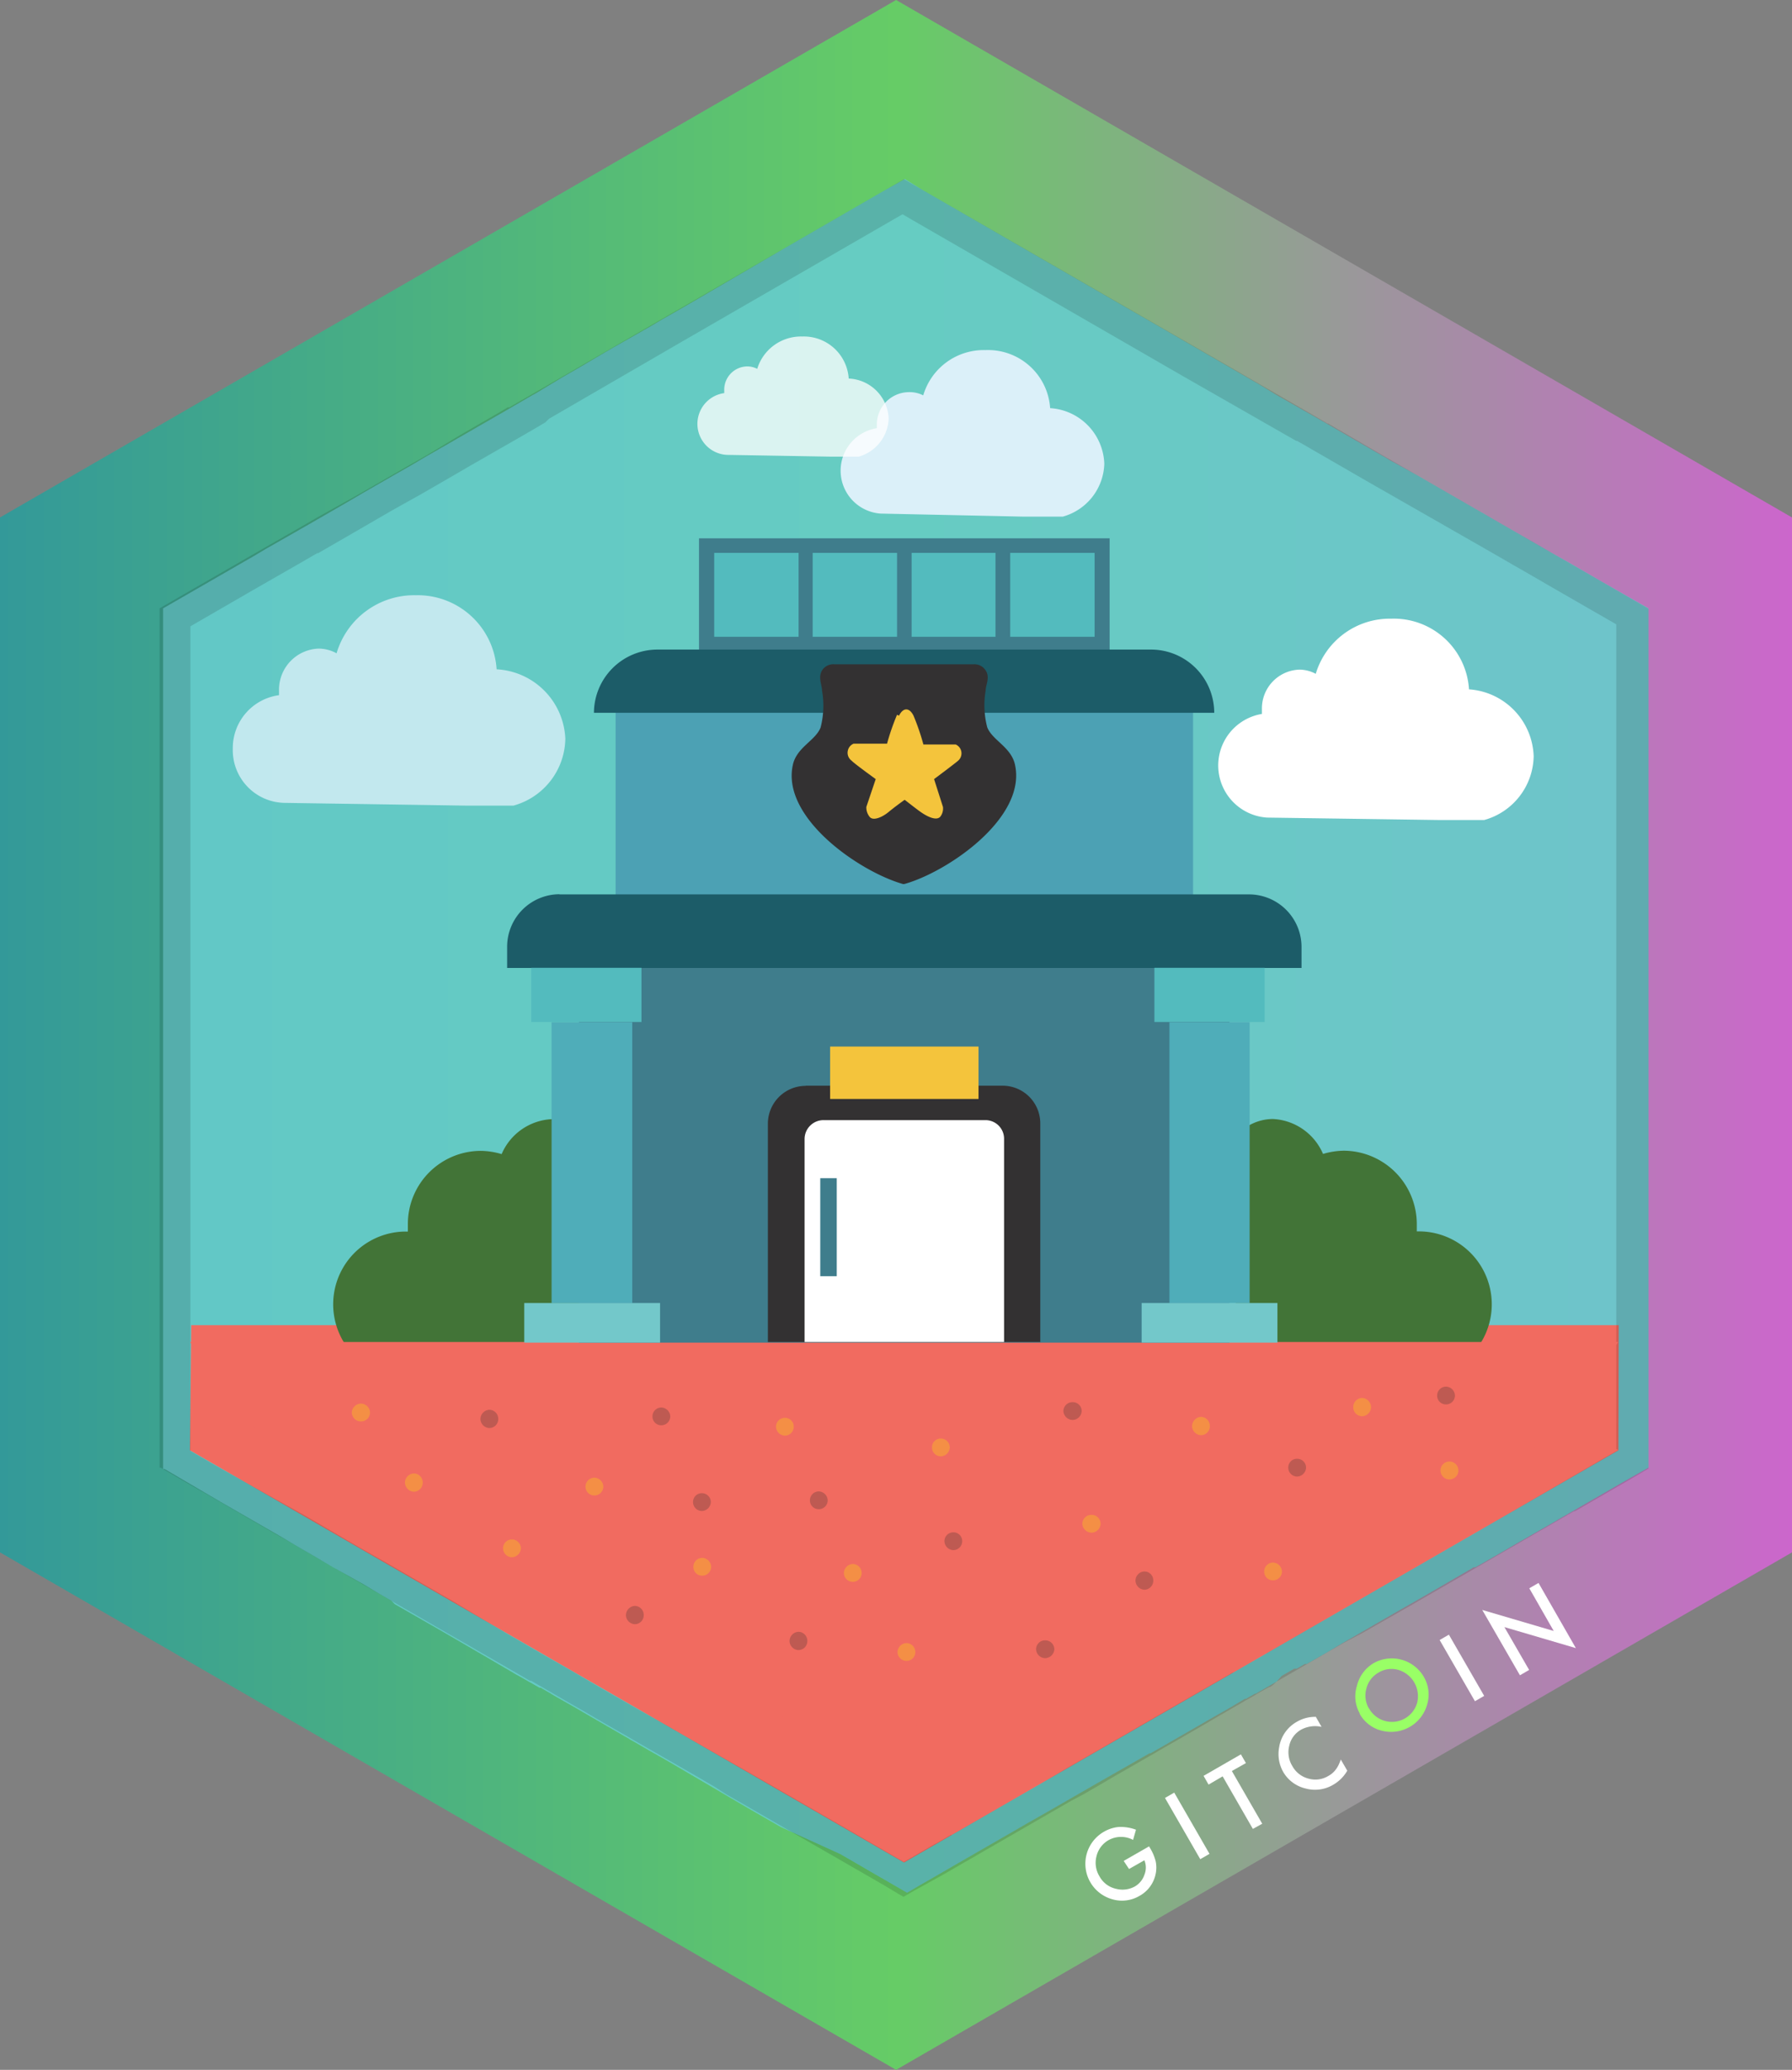 <svg id="Layer_1" data-name="Layer 1" xmlns="http://www.w3.org/2000/svg" xmlns:xlink="http://www.w3.org/1999/xlink" viewBox="0 0 110.85 128"><rect x="0" y="0" width="110.85" height="128" fill="#808080" stroke="none"/><defs><style>.cls-1,.cls-13,.cls-8{fill:#fff;}.cls-2{fill:url(#linear-gradient);}.cls-3{fill:#6cc;opacity:0.9;}.cls-4{fill:#f16b60;}.cls-10,.cls-11,.cls-12,.cls-13,.cls-17,.cls-20,.cls-22,.cls-4,.cls-7,.cls-8,.cls-9{fill-rule:evenodd;}.cls-5{opacity:0.13;isolation:isolate;}.cls-6{fill:#9f6;}.cls-7{fill:#427437;}.cls-12,.cls-9{fill:#dbf0f9;}.cls-9{opacity:0.79;}.cls-10{fill:#f48f45;}.cls-11{fill:#be5a52;}.cls-13{opacity:0.76;}.cls-14{fill:#3f7d8c;}.cls-15{fill:#4ca1b4;}.cls-16{fill:#53bbbe;}.cls-17{fill:#1c5c68;}.cls-18{fill:#4fadb9;}.cls-19{fill:#73c8ca;}.cls-20{fill:#333132;}.cls-21,.cls-22{fill:#f4c43c;}</style><linearGradient id="linear-gradient" y1="64" x2="110.85" y2="64" gradientUnits="userSpaceOnUse"><stop offset="0" stop-color="#399"/><stop offset="0.5" stop-color="#6c6"/><stop offset="1" stop-color="#c6c"/></linearGradient></defs><title>SHERIFPOLICE</title><g id="mask0"><path class="cls-1" d="M45.68,88.11h21.2v7H45.68Z" transform="translate(-0.03 -0.01)"/></g><g id="Layer_63" data-name="Layer 63"><polygon class="cls-2" points="110.85 32 110.85 96 55.43 128 11.08 102.4 10.88 102.28 0 96 0 32 55.43 0 110.85 32"/></g><path class="cls-3" d="M102,37.63V90.77h0l-1.09.62-.33.19-.13.07-.88.51L96.38,94l-.2.12-1.93,1.11-.16.09-1.48.86-.47.27-.14.08-.47.27-.24.13h0l-.1,0-.11.07-3,1.74-.82.47-1.05.6,0,0-1.23.71-.45.26,0,0h0l-1.54.89-.87.52-1.26.72-.05,0-.07,0-.08.05-.41.24h0l-.05,0-.05,0-.06,0h0l-.78.45L79,104l0,0,0,0-1,.58-.14.08-.15.09-.05,0-.32.18-.24.14h0l-.07,0-.64.38-.2.12-.33.19-.25.14a0,0,0,0,1,0,0l-.47.27-.42.24,0,0-.57.33-2.33,1.34-.63.36-.06,0-3.5,2h0l-.4.23-.35.2-.5.29-.14.08-1.25.72-1,.57-.39.22h0l-.43.25-.4.23-2.36,1.36-.36.21,0,0-.18.1-.5.29-1.87,1.08-.56.32h0l-.32.19-.48.28-.14-.08-1.28-.74-.85-.49h0l-.91-.53-.17-.1,0,0-.61-.35-.17-.1L48.34,113l0,0-2.07-1.19L41.48,109l-.61-.35-.69-.39-.93-.54-.22-.12-.09-.06,0,0-2.23-1.29-1.22-.71-.37-.21-.39-.22-.23-.13-.26-.15-.24-.15-.09-.05-.35-.2-.08-.05-.08,0,0,0-1.3-.74,0,0-.15-.08-.37-.22-1.71-1-2.51-1.46-2.09-1.2-.82-.47L24.24,99l-.5-.29h0l-.21-.12h0l-1-.6h0L20.6,96.91l-1-.59-1.33-.77-.72-.43,0,0h0l-.29-.17h0l-.26-.15h0l-3.3-1.9-3.41-2-.09-.05-.08,0,0,0V37.63l5.66-3.26.77-.46h0l.25-.14.58-.33,1.75-1,2.27-1.31.82-.48.15-.09,2.07-1.19,1-.57,1-.59.42-.24.45-.26.25-.14h0l.57-.33,3.23-1.86,1.58-.92.17-.09,1.66-1,.78-.45.38-.22.44-.26,1.1-.65.52-.3,2.28-1.3.69-.41,1.4-.8h0l0,0L48,15.69l.19-.11.27-.16,6.07-3.51L56,11.08,57,11.7l6.49,3.75,2.6,1.5,3.95,2.28,1.34.77L78,23.83l1,.61,2.3,1.31.87.5,1.52.88,1.37.79.8.46.09.06,1.81,1,3.78,2.18,0,0h0l.26.14.26.16.4.23.92.53.54.31h0L96,34.19l.78.44.44.25L99.15,36Z" transform="translate(-0.03 -0.01)"/><polygon class="cls-4" points="11.83 81.95 11.75 89.69 55.92 115.18 100.11 89.69 100.13 81.95 11.83 81.95"/><g id="Layer_2" data-name="Layer 2"><g id="Layer_16" data-name="Layer 16"><path class="cls-5" d="M96.84,34.67l-.53-.3-.72-.42-.77-.45-.11-.06-.49-.28-.51-.29-.9-.52-7.25-4.18-1.71-1-.72-.42-.45-.26-.49-.29-.05,0-.42-.25-.41-.24L76,22.64,56.48,11.4l-.53-.31-.47.27L38.37,21.24l-5,2.9-1.3.75-.53.31-.1,0h0l-.25.15-.42.25-.3.17-.27.16-.18.1-1.5.87h0L26.7,28h0l-.58.34-.76.43h0l0,0-3.25,1.87h0L19.67,32l-1,.58-3,1.72-4.23,2.44-1.54.89V90.77l.07,0,1.72,1,.75.43.15.08,4.32,2.5.69.39,4,2.32.46.26,1.3.75,3.38,1.95,5.38,3.1.69.4.07,0,.15.08.11.07.18.1,0,0,1.91,1.11.88.5,1.33.78.89.51.18.1.31.18.19.11.48.28,3.57,2.05.09.05.44.26.62.36L45,111h0l.53.3,1.51.87L50.21,114l4.48,2.58,1,.6.23.13h0l.19-.11.14-.08,0,0,.31-.18,1.81-1,.09-.05.69-.4.5-.29L60,115l3.85-2.22,2.45-1.41L67,111l.66-.38.67-.39.44-.26,2.33-1.34.39-.22h0l.23-.14.21-.12.63-.36.8-.46,1.26-.73.46-.27h0l.46-.27h0l.25-.14.53-.31.37-.21.35-.21.55-.31.21-.13.32-.18.43-.24h0l.05,0,.13-.08L79,104l3.78-2.18.38-.22L84.3,101l3-1.71,1.56-.9,8.53-4.92h0l.06,0,2.65-1.53.9-.52,1-.59V37.65Zm3.3,55-.52.3-.32.18-.58.34L91.13,94.9l-4.67,2.69-3.12,1.8-1.28.74-.72.41-2.93,1.69-.07.05-.16.09-.18.11-.57.32-.89.51-.22.13-.05,0-.81.47-.09.05-3.91,2.25-.08.05-.79.45-.08.05-.91.53-2.15,1.24-1.54.89-1.68,1-1.1.63-3,1.72-1.23.71-.06,0h0l-.75.44-.28.15-1.87,1.08-3.45-2-1.23-.71-.61-.35-1.81-1.05-.72-.41-.69-.4-5.26-3-.77-.45,0,0-1.79-1-2.06-1.18-.9-.52L36,103.7l-.25-.15-.43-.25-.21-.12-1.75-1-.31-.18-.19-.11-1.5-.87L28,99l-3.91-2.26-1.76-1-3.42-2L14,91l-.9-.51-.39-.23-.23-.13-.67-.39v-51l3.91-2.26,3-1.72.93-.54h0l.06,0,3.2-1.85h0l1.36-.79h0l1.79-1,1.25-.72.43-.25h0l.76-.44.46-.27h0l3-1.72h0l.78-.45.35-.2.2-.12.29-.17.17-.1L34,25.9l0,0,8-4.64,13.39-7.73.47-.27.53.31,16.83,9.71,7,4,.05,0,.32.18.11.06.44.26.35.2,1.23.71,1.94,1.12,7,4,1.41.81.55.32,0,0,.77.44.19.11.54.31.53.31,4.36,2.51v51Z" transform="translate(-0.03 -0.01)"/></g></g><path class="cls-1" d="M69.54,115.09l1.57-.9.07.12a3,3,0,0,1,.34.81,1.89,1.89,0,0,1,0,.76,2,2,0,0,1-1,1.37,2.13,2.13,0,0,1-1.69.21,2.28,2.28,0,0,1-.52-4.17,2.23,2.23,0,0,1,.93-.3,2.75,2.75,0,0,1,1.06.17l-.18.63a1.59,1.59,0,0,0-1.49,0,1.56,1.56,0,0,0-.77,1,1.6,1.6,0,0,0,.18,1.25,1.54,1.54,0,0,0,1.05.78,1.57,1.57,0,0,0,1.14-.15,1.32,1.32,0,0,0,.59-.72,1.18,1.18,0,0,0,0-.9l-.95.54Z" transform="translate(-0.03 -0.01)"/><rect class="cls-1" x="73.14" y="110.75" width="0.66" height="4.37" transform="translate(-46.6 51.74) rotate(-29.95)"/><polygon class="cls-1" points="76.2 109.52 78.08 112.78 77.5 113.1 75.63 109.85 74.76 110.36 74.45 109.82 76.76 108.49 77.07 109.03 76.2 109.52"/><path class="cls-1" d="M81.39,106.12l.39.68a1.83,1.83,0,0,0-1.26.17,1.51,1.51,0,0,0-.74,1,1.63,1.63,0,0,0,.19,1.25,1.59,1.59,0,0,0,1,.78,1.54,1.54,0,0,0,1.22-.16,1.41,1.41,0,0,0,.46-.39,1.67,1.67,0,0,0,.17-.27,3.41,3.41,0,0,0,.15-.36l.4.69a2.38,2.38,0,0,1-.87.87,2.2,2.2,0,0,1-1.71.23,2.17,2.17,0,0,1-1.37-1,2.25,2.25,0,0,1-.26-1.57,2.19,2.19,0,0,1,1.12-1.57,2.23,2.23,0,0,1,1.15-.29" transform="translate(-0.03 -0.01)"/><path class="cls-6" d="M84.16,106a2.14,2.14,0,0,1-.2-1.71A2.24,2.24,0,0,1,85,102.86a2.29,2.29,0,0,1,3.1.84,2.15,2.15,0,0,1,.21,1.72,2.31,2.31,0,0,1-2.7,1.64,2.14,2.14,0,0,1-1.49-1.1m.58-.33a1.62,1.62,0,0,0,3-.35,1.7,1.7,0,0,0-1.16-2,1.54,1.54,0,0,0-1.23.16,1.56,1.56,0,0,0-.76,1,1.58,1.58,0,0,0,.17,1.24" transform="translate(-0.03 -0.01)"/><rect class="cls-1" x="90.12" y="100.98" width="0.66" height="4.37" transform="translate(-39.46 58.96) rotate(-29.97)"/><polygon class="cls-1" points="94.02 103.6 91.69 99.56 96.11 100.86 94.6 98.22 95.17 97.89 97.48 101.92 93.06 100.62 94.59 103.27 94.02 103.6"/><path class="cls-7" d="M76.48,80.56a4.71,4.71,0,0,0-.29,1.57,4.51,4.51,0,0,0,8.6,1.9,4.51,4.51,0,1,0,3-7.87h-.12c0-.15,0-.32,0-.47a4.54,4.54,0,0,0-4.52-4.52,4.72,4.72,0,0,0-1.28.2,3.56,3.56,0,0,0-3.09-2.16c-2,0-3.62,2-3.62,4.52a5.35,5.35,0,0,0,.55,2.39,4.08,4.08,0,0,0-.29,1.57,4.5,4.5,0,0,0,1,2.86Z" transform="translate(-0.03 -0.01)"/><path class="cls-7" d="M36.45,80.56a4.71,4.71,0,0,1,.29,1.57,4.51,4.51,0,0,1-8.6,1.9,4.62,4.62,0,0,1-3,1.14,4.5,4.5,0,1,1,0-9h.12c0-.15,0-.32,0-.47a4.52,4.52,0,0,1,4.52-4.52,4.72,4.72,0,0,1,1.28.2,3.56,3.56,0,0,1,3.09-2.16c2,0,3.62,2,3.62,4.52a5.35,5.35,0,0,1-.55,2.39,4.08,4.08,0,0,1,.29,1.57,4.5,4.5,0,0,1-1,2.86Z" transform="translate(-0.03 -0.01)"/><path class="cls-8" d="M78.41,50.57a3.23,3.23,0,0,1-.32-6.41v-.29a2.4,2.4,0,0,1,2.33-2.45,2.16,2.16,0,0,1,1,.26,4.78,4.78,0,0,1,4.67-3.41,4.66,4.66,0,0,1,4.81,4.37,4.29,4.29,0,0,1,4,4.14,4.17,4.17,0,0,1-3.06,3.94h-2.8Z" transform="translate(-0.03 -0.01)"/><path class="cls-4" d="M100.13,83a53,53,0,0,1-88.34,0Z" transform="translate(-0.03 -0.01)"/><path class="cls-9" d="M17.61,49.66a3.26,3.26,0,0,1-3.18-3.35A3.3,3.3,0,0,1,17.29,43c0-.09,0-.17,0-.29a2.54,2.54,0,0,1,2.45-2.59,2.32,2.32,0,0,1,1.11.29,5,5,0,0,1,4.9-3.59,4.89,4.89,0,0,1,5,4.58A4.49,4.49,0,0,1,35,45.69a4.36,4.36,0,0,1-3.21,4.14H28.87Z" transform="translate(-0.03 -0.01)"/><path class="cls-10" d="M22.37,87.91a.55.55,0,0,0,.55-.55.57.57,0,0,0-.55-.55.58.58,0,0,0-.58.55.56.56,0,0,0,.58.55Z" transform="translate(-0.03 -0.01)"/><path class="cls-10" d="M25.63,92.26a.56.56,0,0,0,.55-.58.55.55,0,0,0-.55-.55.57.57,0,0,0-.55.55.58.58,0,0,0,.55.58Z" transform="translate(-0.03 -0.01)"/><path class="cls-11" d="M30.3,88.32a.55.55,0,0,0,.55-.55.56.56,0,0,0-.55-.58.58.58,0,0,0-.55.58.57.57,0,0,0,.55.55Z" transform="translate(-0.03 -0.01)"/><path class="cls-10" d="M31.7,96.31a.57.57,0,0,0,.55-.55.55.55,0,0,0-.55-.55.54.54,0,0,0-.55.55.55.55,0,0,0,.55.55Z" transform="translate(-0.03 -0.01)"/><path class="cls-10" d="M36.8,92.49a.55.55,0,0,0,.55-.55.57.57,0,0,0-.55-.55.55.55,0,0,0-.55.55.54.54,0,0,0,.55.55Z" transform="translate(-0.03 -0.01)"/><path class="cls-11" d="M39.3,100.45a.55.55,0,0,0,.55-.55.56.56,0,0,0-.55-.58.58.58,0,0,0-.55.58.57.57,0,0,0,.55.55Z" transform="translate(-0.03 -0.01)"/><path class="cls-11" d="M43.47,93.45A.57.57,0,0,0,44,92.9a.55.55,0,0,0-.55-.55.54.54,0,0,0-.55.55.55.55,0,0,0,.55.55Z" transform="translate(-0.03 -0.01)"/><path class="cls-11" d="M40.94,88.15a.55.55,0,0,0,.55-.55.57.57,0,0,0-.55-.55.55.55,0,0,0-.55.55.54.54,0,0,0,.55.55Z" transform="translate(-0.03 -0.01)"/><path class="cls-11" d="M50.68,93.34a.55.55,0,0,0,.55-.55.57.57,0,0,0-.55-.55.55.55,0,0,0-.55.55.54.54,0,0,0,.55.55Z" transform="translate(-0.03 -0.01)"/><path class="cls-10" d="M48.58,88.79a.55.55,0,0,0,.55-.55.54.54,0,0,0-.55-.55.55.55,0,0,0-.55.55.57.57,0,0,0,.55.55Z" transform="translate(-0.03 -0.01)"/><path class="cls-11" d="M49.42,102.05a.55.55,0,0,0,.55-.55.56.56,0,0,0-.55-.58.58.58,0,0,0-.55.58.57.57,0,0,0,.55.55Z" transform="translate(-0.03 -0.01)"/><path class="cls-11" d="M64.67,102.55a.58.58,0,0,0,.58-.55.56.56,0,0,0-.58-.55.55.55,0,0,0-.55.55.57.57,0,0,0,.55.55Z" transform="translate(-0.03 -0.01)"/><path class="cls-11" d="M59,95.87a.55.55,0,0,0,.55-.55.54.54,0,0,0-.55-.55.55.55,0,0,0-.55.55.57.57,0,0,0,.55.55Z" transform="translate(-0.03 -0.01)"/><path class="cls-11" d="M66.39,87.82a.57.57,0,0,0,.55-.55.55.55,0,0,0-.55-.55.56.56,0,0,0-.58.55.58.58,0,0,0,.58.55Z" transform="translate(-0.03 -0.01)"/><path class="cls-11" d="M70.82,98.32a.56.56,0,0,0,.55-.58.55.55,0,0,0-.55-.55.57.57,0,0,0-.55.55.58.58,0,0,0,.55.58Z" transform="translate(-0.03 -0.01)"/><path class="cls-11" d="M80.27,91.32a.57.57,0,0,0,.55-.55.55.55,0,0,0-.55-.55.54.54,0,0,0-.55.55.55.55,0,0,0,.55.55Z" transform="translate(-0.03 -0.01)"/><path class="cls-11" d="M89.48,86.86a.55.55,0,0,0,.55-.55.57.57,0,0,0-.55-.55.55.55,0,0,0-.55.55.54.54,0,0,0,.55.55Z" transform="translate(-0.03 -0.01)"/><path class="cls-10" d="M58.23,90.07a.57.57,0,0,0,.55-.55.55.55,0,0,0-.55-.55.54.54,0,0,0-.55.55.55.55,0,0,0,.55.55Z" transform="translate(-0.03 -0.01)"/><path class="cls-10" d="M56.1,102.72a.54.54,0,0,0,.55-.55.55.55,0,0,0-.55-.55.57.57,0,0,0-.55.55.55.55,0,0,0,.55.55Z" transform="translate(-0.03 -0.01)"/><path class="cls-10" d="M67.56,94.79a.57.57,0,0,0,.55-.55.55.55,0,0,0-.55-.55.56.56,0,0,0-.58.55.58.58,0,0,0,.58.55Z" transform="translate(-0.03 -0.01)"/><path class="cls-10" d="M74.32,88.76a.55.55,0,0,0,.55-.55.56.56,0,0,0-.55-.58.58.58,0,0,0-.55.58.57.57,0,0,0,.55.55Z" transform="translate(-0.03 -0.01)"/><path class="cls-10" d="M78.78,97.74a.55.55,0,0,0,.55-.55.57.57,0,0,0-.55-.55.55.55,0,0,0-.55.55.54.54,0,0,0,.55.55Z" transform="translate(-0.03 -0.01)"/><path class="cls-10" d="M89.69,91.5a.55.55,0,1,0,0-1.11.55.55,0,1,0,0,1.11Z" transform="translate(-0.03 -0.01)"/><path class="cls-10" d="M84.29,87.59a.57.57,0,0,0,.55-.55.58.58,0,0,0-.55-.58.56.56,0,0,0-.55.58.55.55,0,0,0,.55.55Z" transform="translate(-0.03 -0.01)"/><path class="cls-10" d="M52.78,97.83a.54.54,0,0,0,.55-.55.55.55,0,0,0-.55-.55.57.57,0,0,0-.55.55.55.55,0,0,0,.55.55Z" transform="translate(-0.03 -0.01)"/><path class="cls-10" d="M43.47,97.45a.55.55,0,0,0,.55-.55.57.57,0,0,0-.55-.55.55.55,0,0,0-.55.55.54.54,0,0,0,.55.55Z" transform="translate(-0.03 -0.01)"/><path class="cls-12" d="M54.5,31.77a2.66,2.66,0,0,1-.23-5.28c0-.09,0-.17,0-.23a2,2,0,0,1,2-2,1.84,1.84,0,0,1,.87.2,3.9,3.9,0,0,1,3.85-2.8,3.85,3.85,0,0,1,4,3.59,3.57,3.57,0,0,1,3.35,3.44,3.5,3.5,0,0,1-2.57,3.27H63.39Z" transform="translate(-0.03 -0.01)"/><path class="cls-13" d="M45,28.14a1.92,1.92,0,0,1-.17-3.82c0-.06,0-.13,0-.17a1.44,1.44,0,0,1,1.41-1.48,1.33,1.33,0,0,1,.63.15,2.83,2.83,0,0,1,2.79-2,2.78,2.78,0,0,1,2.87,2.6A2.58,2.58,0,0,1,55,25.89a2.54,2.54,0,0,1-1.86,2.36H51.48Z" transform="translate(-0.03 -0.01)"/><rect class="cls-14" x="35.81" y="58.07" width="40.24" height="24.96"/><rect class="cls-15" x="38.08" y="43.06" width="35.72" height="12.48"/><rect class="cls-14" x="43.24" y="33.29" width="25.4" height="7"/><rect class="cls-16" x="44.18" y="34.19" width="5.22" height="5.19"/><rect class="cls-16" x="50.27" y="34.19" width="5.22" height="5.19"/><rect class="cls-16" x="56.39" y="34.19" width="5.19" height="5.19"/><rect class="cls-16" x="62.49" y="34.19" width="5.22" height="5.19"/><path class="cls-17" d="M75.14,44.09H36.77a3.93,3.93,0,0,1,3.91-3.91H71.23a3.91,3.91,0,0,1,3.91,3.91Z" transform="translate(-0.03 -0.01)"/><path class="cls-17" d="M34.64,55.32H77.3a3.25,3.25,0,0,1,3.24,3.24v1.31H31.4V58.55a3.25,3.25,0,0,1,3.24-3.24Z" transform="translate(-0.03 -0.01)"/><rect class="cls-18" x="34.12" y="63.21" width="4.99" height="17.38"/><rect class="cls-19" x="32.43" y="80.58" width="8.4" height="2.45"/><rect class="cls-16" x="32.86" y="59.85" width="6.82" height="3.35"/><rect class="cls-16" x="71.41" y="59.85" width="6.82" height="3.35"/><rect class="cls-18" x="72.34" y="63.21" width="4.96" height="17.38"/><rect class="cls-19" x="70.62" y="80.58" width="8.4" height="2.45"/><path class="cls-20" d="M49.86,67.15H62.08a2.33,2.33,0,0,1,2.3,2.33V83H47.53V69.49a2.34,2.34,0,0,1,2.33-2.33Z" transform="translate(-0.03 -0.01)"/><path class="cls-8" d="M51,69.28H61a1.15,1.15,0,0,1,1.14,1.17V83s0,0,0,0H49.86s-.06,0-.06,0V70.45A1.17,1.17,0,0,1,51,69.28Z" transform="translate(-0.03 -0.01)"/><rect class="cls-14" x="50.74" y="72.86" width="1.02" height="6.06"/><rect class="cls-21" x="51.35" y="64.72" width="9.18" height="3.24"/><path class="cls-20" d="M56,54.67c2.68-.76,7.52-4.08,6.82-7.35-.23-1.11-1.4-1.52-1.72-2.33A5.36,5.36,0,0,1,61,42.72c0-.35.29-.82,0-1.25a.82.82,0,0,0-.76-.38h-8.6a.82.82,0,0,0-.76.38c-.26.44,0,.9,0,1.25A5.36,5.36,0,0,1,50.79,45c-.32.82-1.49,1.22-1.72,2.33-.7,3.27,4.14,6.59,6.82,7.35l.06,0Z" transform="translate(-0.03 -0.01)"/><path class="cls-22" d="M55.52,44.21A14.46,14.46,0,0,0,54.9,46l-2.07,0a.6.6,0,0,0-.35.41.6.6,0,0,0,.23.64c.12.15,1.49,1.14,1.49,1.14l-.58,1.72a.93.93,0,0,0,.2.61c.23.29.82,0,1.17-.29s.79-.61,1-.76c.2.15.7.55,1,.76s.93.58,1.2.29a.82.82,0,0,0,.17-.61l-.55-1.72s1.34-1,1.49-1.14a.6.6,0,0,0-.15-1l-2,0a14.46,14.46,0,0,0-.61-1.78c-.26-.52-.64-.52-.9,0Z" transform="translate(-0.03 -0.01)"/></svg>